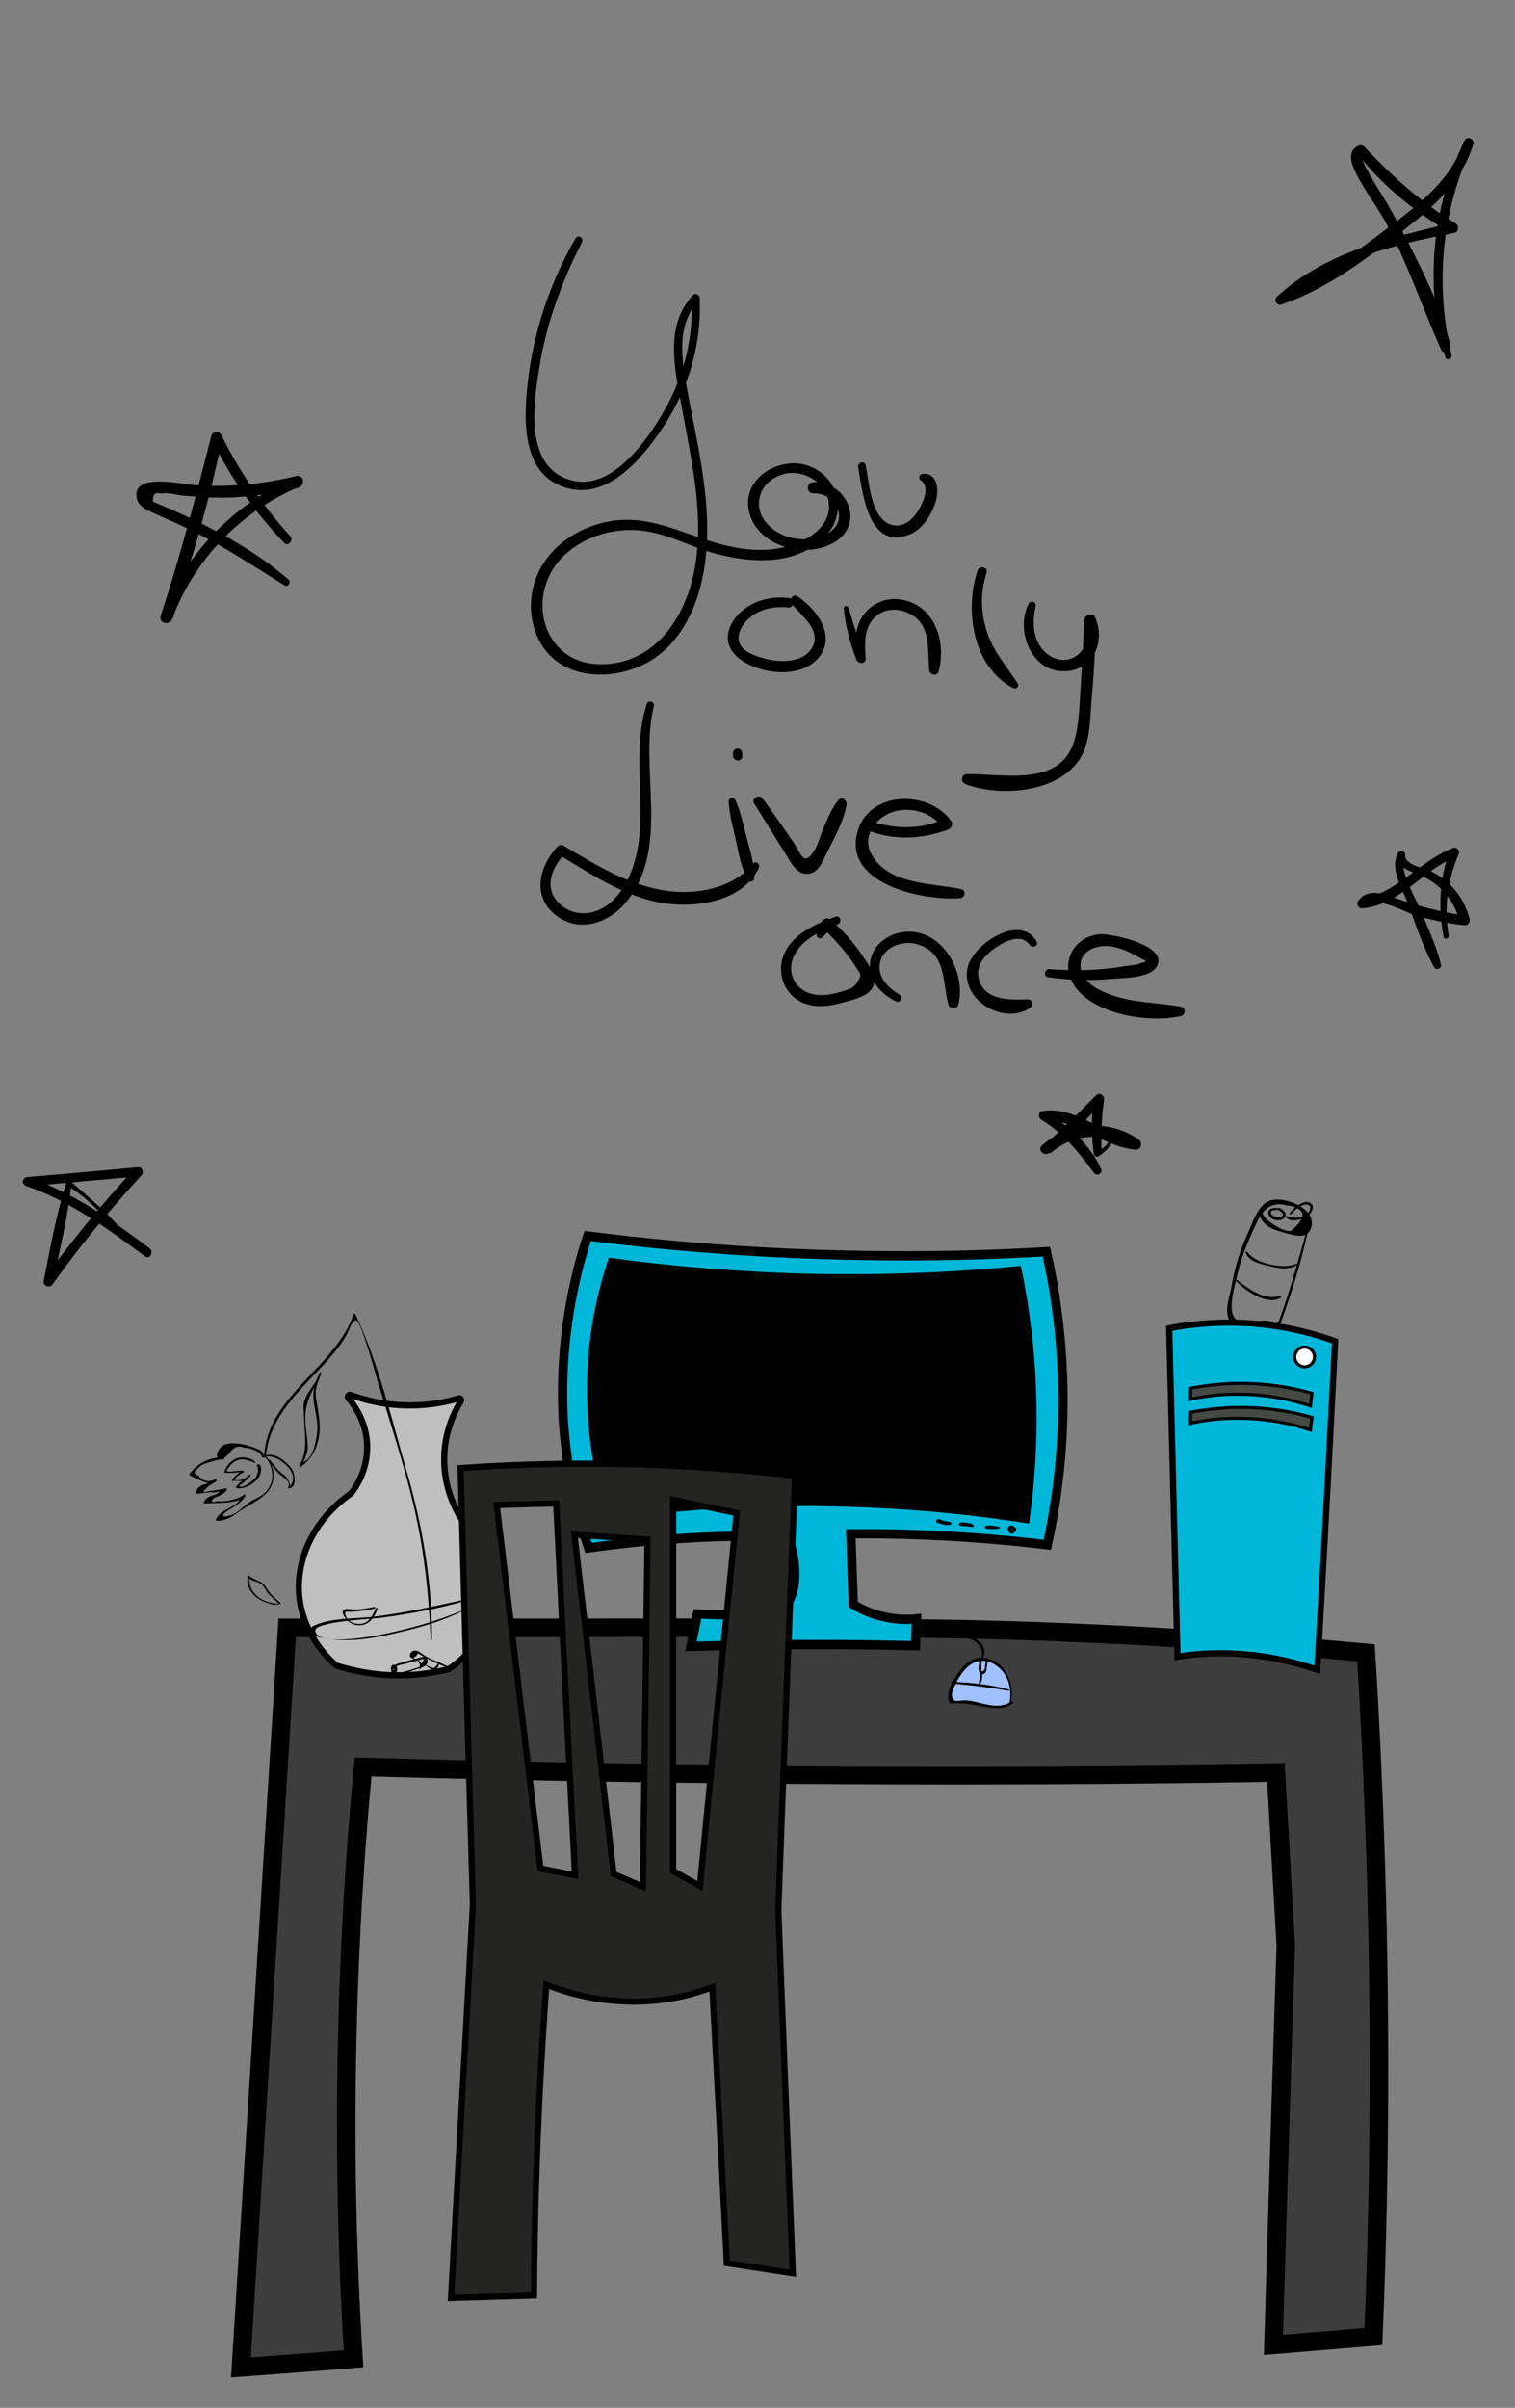 <?xml version="1.0" encoding="utf-8"?>
<!-- Generator: Adobe Illustrator 24.1.3, SVG Export Plug-In . SVG Version: 6.00 Build 0)  -->
<svg version="1.1" id="Ebene_1" xmlns="http://www.w3.org/2000/svg" xmlns:xlink="http://www.w3.org/1999/xlink" x="0px" y="0px"
	 viewBox="0 0 491.1 780.4" style="enable-background:new 0 0 491.1 780.4;" xml:space="preserve">
<rect x="0" y="0" width="491.1" height="780.4" fill="#808080" stroke="none"/>
<style type="text/css">
	.st0{fill:#00B7D9;}
	.st1{fill:none;stroke:#000000;stroke-width:2;stroke-miterlimit:10;}
	.st2{stroke:#000000;stroke-width:6;stroke-miterlimit:10;}
	.st3{fill:#232323;}
	.st4{opacity:0.65;}
	.st5{fill:#6D6D6D;}
	.st6{fill:#00B7D9;stroke:#000000;stroke-width:7;stroke-miterlimit:10;}
	.st7{stroke:#000000;stroke-width:2;stroke-miterlimit:10;}
	.st8{fill:none;stroke:#000000;stroke-miterlimit:10;}
	.st9{fill:#C1C1C1;stroke:#000000;stroke-width:10;stroke-miterlimit:10;}
	.st10{fill:none;stroke:#000000;stroke-width:5;stroke-linecap:round;stroke-miterlimit:10;}
	.st11{fill:#686868;stroke:#000000;stroke-width:5;stroke-miterlimit:10;}
	.st12{fill:#565656;stroke:#000000;stroke-width:8;stroke-miterlimit:10;}
	.st13{fill:#919191;stroke:#000000;stroke-width:3;stroke-miterlimit:10;}
	.st14{fill:#494949;}
	.st15{fill:#242424;}
	.st16{fill:#919191;}
	.st17{fill:url(#SVGID_1_);}
	.st18{fill:#FFFFFF;}
	.st19{fill:#2E2E2E;}
	.st20{fill:#313131;}
	.st21{fill:#00B7D9;stroke:#333333;stroke-width:5;stroke-miterlimit:10;}
	.st22{fill:#00B7D9;stroke:#333333;stroke-width:3;stroke-miterlimit:10;}
	.st23{fill:#262626;}
	.st24{fill:#212121;}
	.st25{fill:#00B7D9;stroke:#000000;stroke-width:3;stroke-miterlimit:10;}
	.st26{fill:#3D3D3D;stroke:#000000;stroke-width:6;stroke-miterlimit:10;}
	.st27{fill:#00B7D9;stroke:#000000;stroke-width:2;stroke-miterlimit:10;}
	.st28{fill:#FFFFFF;stroke:#000000;stroke-miterlimit:10;}
	.st29{fill:#464943;stroke:#000000;stroke-miterlimit:10;}
	.st30{stroke:#000000;stroke-width:3;stroke-miterlimit:10;}
	.st31{fill:#BFBFBF;stroke:#000000;stroke-width:2;stroke-miterlimit:10;}
	.st32{fill:#242423;stroke:#000000;stroke-width:2;stroke-miterlimit:10;}
	.st33{fill:#A1C0FF;}
	.st34{fill:#646363;}
	.st35{fill:#00B7D9;stroke:#000000;stroke-width:6;stroke-miterlimit:10;}
	.st36{fill:#757575;}
</style>
<path class="st26" d="M78.1,767.3c5-79.9,10-159.8,15-239.7c22.8,0,51.5,0,82.3,0c99.3-0.1,131.7-0.3,177.2,1.8
	c20.4,0.9,51.6,2.7,90.2,6.3c3.2,51.9,4.8,106.8,4,164.6c-0.3,19.4-0.8,38.4-1.6,57c-10.8,0.9-21.6,1.8-32.4,2.7
	c1.3-43.1,2.6-86.2,4-129.4c-1.1-18.7-2.1-37.4-3.2-56.1c-34.2,0.6-68.7,0.9-103.6,0.9c-65.3,0-129.4-0.9-192.3-2.7
	c-2.2,22.8-3.8,47-4.7,72.4c-1.5,43-0.7,83,1.6,119.4C102.4,765.5,90.2,766.4,78.1,767.3z"/>
<g>
	<path class="st27" d="M379,430.5c6.7-1.3,15.7-2.3,26.4-1.6c11.4,0.8,20.8,3.4,27.4,5.8c-1.6,31-3.2,61.9-5,92.8
		c-0.3,4.5-0.5,9.3-0.8,13.7c-8.7-3-20.6-5.8-34.5-5.3c-3.9,0.1-7.5,0.5-10.8,1.1C380.8,501.6,379.9,466.1,379,430.5z"/>
	<circle class="st28" cx="422.9" cy="439.8" r="3.2"/>
	<path class="st29" d="M386,449.9c3.9-0.7,8.5-1.3,13.5-1.5c10.4-0.3,19.3,1.3,25.8,3.2c-0.2,1.4-0.4,2.7-0.5,4.1
		c-5.3-1.8-12.7-3.6-21.8-3.8c-6.8-0.2-12.6,0.6-17.1,1.6C385.9,452.3,386,451.1,386,449.9z"/>
	<path class="st29" d="M386,457.7c3.9-0.7,8.5-1.3,13.5-1.5c10.4-0.3,19.3,1.3,25.8,3.2c-0.2,1.4-0.4,2.7-0.5,4.1
		c-5.3-1.8-12.7-3.6-21.8-3.8c-6.8-0.2-12.6,0.6-17.1,1.6C385.9,460.1,386,458.9,386,457.7z"/>
</g>
<g>
	<path class="st25" d="M190.5,400.6c26.9,3.4,56.6,5.8,88.6,6.3c21.2,0.4,41.3-0.1,60.1-1.2c2.1,9.3,3.8,19.7,4.7,31.3
		c2,25.3-0.8,47.1-4.4,63.7c-17.4-2.1-35.8-3.4-55-3.6c-2.9,0-5.8,0-8.7,0c0.3,7.6,0.5,15.3,0.8,22.9c1.9,1.2,4.5,2.5,7.6,3.4
		c5.3,1.6,9.9,1.6,12.9,1.3c-0.1,2.9-0.2,5.8-0.3,8.7c-15.7-0.4-31.8-0.5-48.3-0.3c-8.3,0.1-16.5,0.3-24.5,0.5
		c0.7-3.5,1.4-7,2.1-10.5c8.2,0.3,16.4,0.5,24.5,0.8c1.3-0.7,2.4-1.5,3.2-2.4c7.3-7.6,2.1-22.1,1.6-23.5c-9-0.3-18.7-0.2-29,0.3
		c-12.8,0.6-24.7,1.9-35.6,3.4c-3.6-10.5-7.1-24.6-8.2-41.4C181.2,434.9,186.1,413.9,190.5,400.6z"/>
	<path class="st30" d="M198.4,409.3c18.8,2.5,39.7,4.4,62.5,5c25.2,0.6,48.3-0.4,68.8-2.4c2.3,11.3,4.3,24.9,4.7,40.4
		c0.5,15.2-0.6,28.6-2.1,39.8c-15.4-2.4-32.4-4.2-50.6-5c-31.5-1.4-59.6,0.5-83.6,3.7c-3-9.3-6.3-23.1-6.3-40.1
		C191.7,433.1,195.3,418.8,198.4,409.3z"/>
</g>
<path class="st31" d="M112.9,453.1c-0.4-0.5,0.1-1.2,0.7-1c4.7,1.7,11.5,3.5,19.7,3.4c6.2,0,11.5-1.1,15.4-2.3
	c0.5-0.2,1,0.4,0.7,0.9c-2.2,3.6-5.3,10-5.4,18.4c-0.3,15.8,10.1,26.1,12.2,28c0,0,0.1,0.1,0.1,0.2c1.5,2.7,4.5,9.3,3.5,17.7
	c-1.5,13.7-12.2,21.2-14.2,22.5c-0.1,0-0.1,0.1-0.2,0.1c-4.2,1-9.7,2-16.1,2c-8.4,0-15.2-1.6-20.1-3.1c-0.1,0-0.2-0.1-0.2-0.1
	c-2.7-2.3-10.1-9.5-11.8-20.9c-1.9-13.1,4.6-26.5,16.5-34.8c0,0,0.1-0.1,0.1-0.1c1.6-2,4.5-6.4,5.1-12.6
	C119.8,462.7,115.5,456.2,112.9,453.1z"/>
<path class="st32" d="M257.7,478.3c-13-1.5-26.7-2.6-41.1-3.3c-24.2-1.1-46.7-0.6-67.3,0.8c1.3,47.1,2.6,94.3,4,141.4
	c-2.4,42.5-4.7,85.1-7.1,127.6c9-0.3,17.9-0.5,26.9-0.8c0.1-13.3,0.3-26.8,0.8-40.6c0.7-20.7,1.8-40.7,3.2-60.1
	c7.7,3,21,6.9,37.2,4.9c6.5-0.8,12-2.4,16.6-4.1c1.6,29.8,3.2,59.6,4.7,89.4c7.1,1.1,14.2,2.2,21.4,3.3
	c-1.6-39.3-3.2-78.6-4.7-117.8C254,572,255.9,525.1,257.7,478.3z M175.2,605.6c-4.7-39.3-9.5-78.6-14.2-117.8
	c6.4-0.2,12.8-0.4,19.3-0.5c2,40.2,4,80.4,6.1,120.5C182.5,607,178.9,606.3,175.2,605.6z M208.4,611.5c-3.2-1.4-6.3-2.7-9.5-4.1
	c-4.2-36.7-8.4-73.3-12.7-110c7.9,0.5,15.8,1.1,23.7,1.6C209.4,536.6,208.9,574.1,208.4,611.5z M226.9,611.3
	c-2.9-1.6-5.8-3.3-8.7-4.9c0-40.1,0-80.2,0-120.3c6.9,1.4,13.7,2.9,20.6,4.3C234.8,530.7,230.8,571,226.9,611.3z"/>
<g>
	<g>
		<path d="M140,531.3c0.1-18.3-3-36.6-8.1-54.2c-4.9-17-9.1-35-16.7-51.1c-0.1-0.3-0.5-0.2-0.6,0.1c-6.2,17.4-28.1,26.4-29,46.1
			c0,0.4,0.5,0.4,0.6,0c1.1-14.4,13.1-23,21.7-33.3c1.6-1.9,3.1-3.9,4.3-6c0.9-1.5,1.7-4.8,3.2-5c1.5-0.2,6.4,17.6,7,19.8
			c4.1,13.5,8.6,27,11.8,40.7c3.3,14.1,4.8,28.4,5.4,42.8C139.6,531.6,140,531.6,140,531.3L140,531.3z"/>
	</g>
</g>
<g>
	<g>
		<path d="M85.9,472.1c2.8,3.2,3.4,8,0.3,11.4c-1.4,1.5-2.9,2-4.6,2.9c-2.1,1.2-4.3,3.8-6.4,4.6c-2.3,0.8-4.3,0.7-1.7-1.2
			c0.9-0.6,1.9-1.1,2.9-1.8c1.3-0.9,2.3-1.8,3.1-3.1c0.2-0.3-0.2-0.7-0.5-0.4c-1.2,1.2-6.2,2.5-8.4,2c-2.2,0.7-2.5,0.3-1.1-1.1
			c0.5-0.1,0.9-0.3,1.4-0.5c1.1-0.7,1.8-0.7,2.6-2c0.2-0.3-0.1-0.6-0.4-0.5c-1.7,0.4-3.5,0.7-5.3,0.9c-2.1,0.6-2.4,0.3-0.9-0.9
			c0.9-1.2,2.1-1.4,3.2-2.3c0.3-0.2,0.1-0.7-0.3-0.6c-2.3,1-4.1,0.6-5.4-1.2c-1.7-0.7-1.8-1.4-0.4-2.2c1.2-1.8,4.2-2.1,5.9-2.8
			c1.8-0.1,3.2-0.9,4.5-2.3c1.3-2,2.9-2.6,4.7-1.8c1.6,0,5.6,1.2,5.8,3c0.1,0.4,0.7,0.3,0.7-0.1c-0.2-1.5-0.9-2-2.4-2.6
			c-2.6-1.1-7.4-2.4-10.3-1.3c-2.3,0.9-4.2,5.1-0.5,4.8c0.5,0,0.5-0.7,0-0.7c-4.5,0-8.1,1.8-10.9,5.3c-0.1,0.1-0.2,0.4,0,0.5
			c0.5,0.4,6.9,3.6,6.9,2.3c0,0-3,0.9-3.4,1.2c-1.2,0.9-1,0.8-1.5,2.1c-0.1,0.2,0.1,0.4,0.3,0.4c1.7,0,3.9-0.6,5.6-0.4
			c0.6-0.1,1.2-0.2,1.8-0.3c-0.6,0.7-1.3,1.1-2.2,1.2c-1.3,0.6-2.2,0.8-2.9,2.2c-0.1,0.2,0,0.5,0.3,0.5c3-0.2,6.2-0.1,9.1-0.6
			c0.5-0.1,1-0.2,1.5-0.3c0.8-0.2,1.2-1,0.8-0.4c-1.7,2.8-6.2,3.1-7.8,6.4c-0.1,0.2,0,0.5,0.3,0.5c2.8,0,4.6-1.1,6.8-2.7
			c2.7-2,6.3-3.5,8.8-5.8c3.9-3.6,3.5-9,0.1-12.7C86,471.4,85.6,471.8,85.9,472.1L85.9,472.1z"/>
	</g>
</g>
<g>
	<g>
		<path d="M83.4,475.3c0.3,0.2,0.2,1.3,0.2,1.7c-0.2,1.3-0.9,2.3-1.9,3c-0.8,0.6-1.8,1.4-2.8,1.7c-0.3,0.3-0.6,0.3-1,0.1
			c-0.6-0.1-0.6-0.2,0-0.5c0,0,0.7-0.5,0.8-0.6c0.9-0.7,1.7-1.5,2.5-2.4c0.2-0.2-0.1-0.5-0.3-0.3c-0.8,0.8-3.5,2.3-4.6,1.7
			c-0.5-0.3-0.4-0.2,0.2-0.8c0.7-0.7,1.5-1.2,2.4-1.7c0.3-0.1,0.1-0.5-0.1-0.5c-1.1-0.1-2.2,0.1-3.3,0.2c-0.4,0-1.8,0.3-2-0.2
			c-0.1-0.2,0.9-1.4,1-1.6c1.1-1.2,2.5-2.2,4.2-2.1c0.7,0,3.2,0.7,3.7,1.1c0.2,0.2,0.5-0.1,0.3-0.3c-1.1-1.3-3.8-1.7-5.4-1.3
			c-2.3,0.6-3.8,2.4-4.6,4.5c-0.1,0.1,0.1,0.3,0.2,0.3c2,0.3,3.9-0.2,5.9-0.2c0-0.2-0.1-0.3-0.1-0.5c-1.4,0.8-2.6,1.8-3.5,3.1
			c-0.1,0.2,0.1,0.4,0.3,0.3c0.9-0.2,1.9,0.2,2.8-0.1c0.3-0.1,2.5-1.5,2.6-1.4c-0.4-0.5-3.8,2.5-4.4,3.4c-0.1,0.1,0,0.4,0.2,0.4
			c2.3,0.5,5.2-1.2,6.7-2.8c0.9-0.9,2-4.1,0.5-5C83.3,474.7,83.1,475.1,83.4,475.3L83.4,475.3z"/>
	</g>
</g>
<g>
	<g>
		<path d="M86.2,472c2.7-0.2,5.4,1.5,7.1,3.4c1.2,1.3,2,2.9,1.6,4.7c-0.1,0.3-0.8,1.8-0.9,1.8c-0.1-0.1,0.1-0.4,0.1-0.5
			c-0.5-1.2-0.9-2.6-2.1-3.4c-1.9-1.3-3.1-3-4.5-4.8c-0.1-0.2-0.4,0-0.3,0.2c0.8,1.5,1.9,2.9,3,4c1.2,1.2,4.3,2.6,3.2,4.7
			c-0.1,0.1,0,0.3,0.2,0.3c2.8-0.2,2-4.8,1-6.3c-1.6-2.3-5.4-5.4-8.4-4.4C85.9,471.7,86,472,86.2,472L86.2,472z"/>
	</g>
</g>
<g>
	<g>
		<path d="M103.7,444.9c-1.6,3.1-2.5,5.8-2,9.3c0.4,3,1.2,5.8,1.2,8.8c-0.1,2.5-1.2,9.8-4.2,10.6c-1.2,0.3-0.1,0.2,0.2-0.9
			c0.2-0.8,0.5-1.4,0.7-2.2c0.3-1.4,0.1-2.6,0-4.1c-0.3-2.7-0.8-5.2-0.6-7.9c0.3-4.5,2.1-7.5,4.2-11.3c0.1-0.2-0.2-0.4-0.3-0.2
			c-1.5,2.2-3.6,4.8-4.3,7.3c-0.4,1.5-0.1,2.5-0.1,4.1c0.1,5.6,1.6,11.7-1.5,16.7c-0.1,0.2,0.1,0.5,0.4,0.4
			c3.6-2.5,5.6-6.2,6.1-10.7c0.3-2.4,0-4.8-0.3-7.2c-0.4-2.8-1.3-5.3-0.6-8.2c0.4-1.5,1-2.9,1.6-4.3
			C104.1,444.8,103.8,444.7,103.7,444.9L103.7,444.9z"/>
	</g>
</g>
<g>
	<g>
		<path d="M80.5,510.6c-0.9,2.6,0.5,5.4,2.6,7.1c1.1,0.8,2.3,1.4,3.6,1.8c0.8,0.3,1.7,0.6,2.6,0.6c0.5,0,0.9-0.2,1.4-0.2
			c0.2,0,0.3-0.3,0.2-0.4c-1.2-1.1-2.6-2.2-3.6-3.5c-0.9-1.1-1.3-2.3-2.5-3.1c-0.7-0.5-1.5-0.7-2.3-1.1c-0.8-0.3-1.4-1-2.2-1.1
			c-0.2,0-0.2,0.2-0.1,0.3c0.4,0.2,0.6,0.7,1.1,1c1.2,0.6,2.5,0.6,3.6,1.6c0.9,0.8,1.2,1.9,2,2.8c0.8,1,2,1.8,2.9,2.8
			c0.1,0.1,0.5,0.4,0.5,0.4c-0.1,0.4-1.3,0.1-1.8,0c-1.3-0.2-2.7-0.7-3.9-1.4c-2.7-1.6-4.1-4.3-3.8-7.4
			C80.8,510.5,80.6,510.5,80.5,510.6L80.5,510.6z"/>
	</g>
</g>
<g>
	<g>
		<path d="M149.3,522.2c-7.9,3.3-16.3,5.6-24.7,7.4c-3.2,0.7-21.7,4.2-22.4-1c-0.5-3.1,18.8-3.9,21.6-4.3c8.6-1.2,17.3-2.7,25.8-5.1
			c0.3-0.1,0.2-0.5-0.1-0.5c-9.2,2-18.2,4-27.6,5.2c-6.7,0.9-14.6,0.2-20.8,3.3c-0.1,0.1-0.2,0.3-0.1,0.4c0.1,0.7,0.2,1.4,0.3,2.1
			c-0.1,0.2,0.1,0.4,0.2,0.4c7.7,2.3,15.5,1.6,23.2,0c8.3-1.8,17-3.9,24.7-7.7C149.5,522.4,149.4,522.1,149.3,522.2L149.3,522.2z"/>
	</g>
</g>
<g>
	<g>
		<path d="M121.9,521.2c-0.9,1.7-1.6,3.6-3.3,4.6c-2.2,1.2-5.9,0.4-6.6-2.3c-0.4-1.4,0.3-1.1,1.5-1.1c0.9,0,1.9-0.1,2.8-0.2
			c1.7-0.2,3.5-0.4,5.2-0.9c0.3-0.1,0.2-0.5-0.1-0.5c-2.1,0.4-4.1,0.8-6.2,0.9c-0.8,0-3-0.5-3.7,0c-1.1,0.8,0.3,2.7,1,3.4
			c1.5,1.6,3.8,2.1,5.9,1.3c2.2-0.9,3.4-3.1,4-5.2C122.2,521.1,122,521,121.9,521.2L121.9,521.2z"/>
	</g>
</g>
<g>
	<g>
		<path d="M127.7,540.6c0.9-1,3.5-1.2,4.7-1.6c0.8-0.2,1.6-0.5,2.4-0.7c0.5-0.1,1.1-0.3,1.6-0.4c1-0.5,1.2-0.2,0.4,1
			c-0.5,1.6-1,1.4-2.4,1.9c-0.7,0.2-1.4,0.5-2.2,0.7c-0.8,0.2-1.6,0.5-2.4,0.5c-0.9,0.2-1.6,0-2.3-0.7c0-1,0.1-0.8,0.3,0.7
			c-0.3,0.2,0,0.7,0.3,0.5c0.9-0.6,1-3.1-0.6-2.9c-1.1,0.2-0.9,2.1-0.2,2.7c0.5,0.5,2,0.2,2.6,0.2c1.7-0.2,3.4-0.9,5-1.4
			c2.3-0.8,4.8-1.3,3.2-4.2c-0.1-0.1-0.2-0.2-0.3-0.1c-2.3,0.6-4.6,1.2-6.9,1.9c-1.1,0.4-2.9,0.5-3.6,1.6
			C127.5,540.6,127.6,540.7,127.7,540.6L127.7,540.6z"/>
	</g>
</g>
<g>
	<g>
		<path d="M135.4,538.2c0,0.4,0.4,0.6,0.6,1c0.2,0.5,0.1,0.9,0,1.4c-0.1,0.3,0.3,0.5,0.5,0.2c0.3-0.5,0.3-1.2,0-1.8
			C136.3,538.7,135.9,538,135.4,538.2C135.4,538.2,135.4,538.2,135.4,538.2L135.4,538.2z"/>
	</g>
</g>
<g>
	<g>
		<path d="M145.2,540c-0.3,0.1-2.7-1.2-3.2-1.4c-1.6-0.5-2.9-1.1-4.3-2c-1.1-0.7-2.6-2.2-4-1.4c-0.6,0.3-1.3,1.5-0.5,2
			c0.9,0.6,2-0.8,2.4-1.4c0.2-0.3-0.3-0.5-0.5-0.3c-0.2,0.3,8.9,5.1,10,4.8c0,0,0.1-0.1,0.1-0.1C145.2,540.1,145.2,540,145.2,540
			C145.2,540,145.2,540,145.2,540L145.2,540z"/>
	</g>
</g>
<g>
	<g>
		<path d="M133.6,537.4c0.2,0.1,0.4,0.3,0.5,0.5c0.2,0.1,0.3,0.3,0.5,0.4c0.2,0.2,0.5-0.2,0.3-0.4c-0.2-0.1-0.4-0.3-0.6-0.4
			c-0.2-0.1-0.4-0.2-0.6-0.3C133.6,537.1,133.4,537.3,133.6,537.4L133.6,537.4z"/>
	</g>
</g>
<g>
	<g>
		<path d="M138.1,539.9c0.5,0.4,0.9,0.7,1.5,1c0.4,0.2,0.9,0.5,1.3,0.4c0.1,0,0.2-0.1,0.1-0.2c-0.3-0.4-0.8-0.5-1.2-0.7
			c-0.5-0.2-1.1-0.4-1.6-0.7C138.1,539.6,138,539.8,138.1,539.9L138.1,539.9z"/>
	</g>
</g>
<g>
	<g>
		<path d="M142.1,538.9c-0.2,0.5-0.6,1-1,1.4c-0.4,0.4-0.9,0.5-1.3,0.8c-0.2,0.1,0,0.4,0.2,0.4c0.6,0,1.2-0.4,1.6-0.8
			c0.5-0.5,0.7-1,0.8-1.6C142.4,538.8,142.2,538.7,142.1,538.9L142.1,538.9z"/>
	</g>
</g>
<g>
	<path class="st33" d="M327.3,552.1c0.9-2.7,0.7-5.8-0.6-8.3s-3.5-4.6-6.2-5.6c-1.1-0.4-2.4-0.6-3.6-0.4c-1.2,0.2-2.3,0.8-3.2,1.6
		c-2.3,1.9-3.7,4.7-5,7.3c-0.8,1.6-1.5,3.5-0.6,5c2.3-0.2,4.6-0.4,6.9,0c0.6,0.1,1.3,0.3,1.9,0.5c2,0.5,4.1,1,6.2,1
		c0.6,0,1.1,0,1.6-0.1c1.1-0.2,2.3-0.6,3.2-1.4"/>
	<g>
		<path d="M327.5,552.2c1.9-6.3-1.9-14.7-9.3-14.9c-3.2-0.1-5.7,2.2-7.4,4.7c-1.8,2.6-4.4,6.6-3.1,9.8c0.1,0.2,0.2,0.3,0.4,0.3
			c4.5-0.4,8.1,0.7,12.5,1.3c2.9,0.4,5.1,0.4,7.6-1.2c0.4-0.3,0-1-0.4-0.7c-3.6,2.4-7.7,1-11.6,0.1c-1.3-0.3-2.5-0.5-3.8-0.5
			c-0.6,0-2.3,0.4-2.8,0.1c-1.9-1-0.7-3.7-0.1-4.9c2.3-4.9,6.4-10.2,12.4-7.1c4.7,2.4,6.4,7.9,5.3,12.8
			C326.9,552.4,327.4,552.5,327.5,552.2L327.5,552.2z"/>
	</g>
</g>
<g>
	<g>
		<path d="M319.8,537.7c-0.3,0.5-0.3,1.1-0.4,1.7c-0.1,0.3-0.1,0.7-0.1,1c-0.1,0.6,0,0.8-0.6,1.1c-0.3,0.4-0.5,0.4-0.6-0.1
			c0-0.2,0-0.3,0-0.5c0-0.3,0-0.6,0-0.9c0-0.3,0.1-2.2,0.4-2.1c0.3,0.1,0.5-0.3,0.2-0.5c-1-0.7-1.2,0.8-1.3,1.5
			c-0.1,0.9-0.5,2.6,0.3,3.4c0.7,0.7,1.6,0.2,1.9-0.5c0.2-0.5,0.2-1.1,0.3-1.6c0.1-0.8,0.3-1.6,0.1-2.4
			C320.1,537.6,319.9,537.6,319.8,537.7L319.8,537.7z"/>
	</g>
</g>
<g>
	<g>
		<path d="M327.1,547.6c-6-1.6-12.3-2.3-18.5-2.5c-0.4,0-0.4,0.5,0,0.6c6.2,0.4,12.3,1.3,18.4,2.3
			C327.2,547.9,327.3,547.6,327.1,547.6L327.1,547.6z"/>
	</g>
</g>
<g>
	<g>
		<path d="M317.9,541.8c-0.1,0.7-0.1,1.4-0.2,2c-0.1,0.6-0.4,1.2-0.4,1.8c0,0.2,0.2,0.3,0.4,0.2c0.7-0.9,0.9-2.9,0.5-4
			C318.2,541.7,318,541.7,317.9,541.8L317.9,541.8z"/>
	</g>
</g>
<g>
	<g>
		<path d="M318.5,537.7c4.3-9.1-16-9.6-20.2-9.6c-0.5,0-0.5,0.8,0,0.8c4.5,0.1,22.3-0.1,19.8,8.6
			C318.1,537.8,318.4,537.9,318.5,537.7L318.5,537.7z"/>
	</g>
</g>
<g>
	<g>
		<path d="M328.4,495.2c-0.8-0.6-1.8,0.6-1.2,1.3c0.6,0.7,2,0.1,1.8-0.9c-0.3-1.2-1.9-1.2-2.2,0c-0.1,0.5,0.2,1.2,0.8,1.3
			c0.5,0.2,1.1-0.1,1.4-0.5c0.7-1-0.5-2.3-1.6-1.9c-0.6,0.2-0.8,0.8-0.7,1.3c0.1,0.5,0.6,0.9,1.1,1c0.6,0.1,1.1-0.1,1.4-0.6
			c0.1-0.2,0.3-0.5,0.2-0.7c-0.1-0.2-0.3-0.5-0.5-0.6c-0.8-0.6-2.1-0.2-2.1,0.9c0,0.5,0.3,1,0.8,1.2c0.5,0.2,1.1-0.1,1.3-0.6
			c0.6-1.2-1.2-2.1-1.9-1c-0.2,0.3,0.1,0.6,0.4,0.6c0.5,0,0.7-0.3,0.7-0.8c0-0.3-0.5-0.3-0.7-0.1c0,0,0,0,0,0
			c0.1,0.2,0.2,0.4,0.4,0.6c0.1-0.2,0.5-0.1,0.4,0.1c-0.1,0.3-0.3,0.3-0.5,0.1c-0.1-0.2-0.1-0.5,0.2-0.5c0.3-0.1,0.6,0.1,0.7,0.4
			c0-0.1,0-0.2,0-0.3c-0.1,0.3-0.3,0.5-0.7,0.5c-0.3,0-0.6-0.4-0.4-0.6c0.2-0.3,0.7,0,0.8,0.2c0.1,0.3-0.1,0.6-0.4,0.6
			c-0.4,0-0.4-0.6-0.1-0.7c0.2-0.1,0.5,0.2,0.4,0.4c-0.1,0.1-0.4,0.2-0.5,0c-0.2-0.2,0.2-0.5,0.4-0.4
			C328.4,495.8,328.7,495.4,328.4,495.2L328.4,495.2z"/>
	</g>
</g>
<g>
	<g>
		<path d="M324,494.9c-1.3-0.3-3-0.6-4.3-0.4c-0.5,0.1-0.7,0.8-0.1,0.9c1.3,0.3,3.1,0.2,4.4,0C324.2,495.4,324.2,495,324,494.9
			L324,494.9z"/>
	</g>
</g>
<g>
	<g>
		<path d="M315.6,494.5c-0.2-0.8-1.5-0.8-2.1-0.9c-0.8-0.1-2.1-0.5-2.6,0.3c-0.1,0.1-0.1,0.2,0,0.3c0.3,0.4,0.5,0.4,0.9,0.4
			c0.7,0,1.3,0.1,2,0.1C313.9,494.8,315.8,495.2,315.6,494.5L315.6,494.5z"/>
	</g>
</g>
<g>
	<g>
		<path d="M308.2,493.4c-0.8-0.3-1.8-0.3-2.7-0.6c-0.5-0.2-1.3-0.8-1.8-0.2c-0.2,0.2-0.2,0.4-0.1,0.7c0,0,0,0.1,0,0.1
			c0.2,0.4,0.7,0.3,0.9,0c0,0,0,0,0.1,0c-0.1,0.1-0.3,0.1-0.4,0.2c0.2,0,0.6,0.2,0.8,0.3c0.4,0.2,0.8,0.3,1.3,0.3
			c0.7,0.1,1.4,0.2,2-0.2C308.5,493.9,308.4,493.5,308.2,493.4L308.2,493.4z"/>
	</g>
</g>
<g>
	<g>
		<g>
			<path d="M423.3,399.7c-2.3,8.4-4.6,16.7-7.5,25c-0.4,1.2-0.8,2.3-1.3,3.5c-0.6,1-1.2,1-1.9,0.2c-0.4,0-0.9-0.3-1.4-0.3
				c-4.1-0.7-11.1,3.2-11.9-3.6c-0.4-3.6,1.3-9.1,2.1-12.6c1.1-4.5,2.8-8.7,4.7-12.9c2-4.2,3.6-8.9,9.1-8.7c1,0.2,2,0.4,3,0.5
				c5.3,1.2,5.3,4,0.2,8.2c-2.7,0.3-8.5-3.7-9-5.5c-0.2-0.7-1.3-0.4-1.1,0.3c1.1,4,5.4,5,9,6c2.5,0.7,6.2,1.7,7.5-1.3
				c3-6.7-9-11.3-13.6-9.2c-3.6,1.6-5.3,7.4-6.8,10.6c-2.5,5.5-4.2,11.1-5.2,17.1c-0.5,2.9-2.8,9-0.2,11.3c1.1,0.9,3.5,0.9,4.9,1
				c3.2,0.3,7.3-0.9,10.1,1c0.3,0.2,0.6,0,0.7-0.3c3.6-9.9,6.9-20,9.1-30.3C424,399.5,423.4,399.3,423.3,399.7L423.3,399.7z"/>
		</g>
	</g>
	<g>
		<g>
			<path d="M415.8,392.2c-1-0.7-3.2-1-4.2-0.2c-1.1,0.9-0.2,2.5,0.8,3c1.2,0.7,3.1,0.8,4-0.4c1.1-1.4-0.5-2.5-1.7-3.1
				c-0.3-0.2-0.6,0.2-0.4,0.5c0.5,0.5,2.2,1.3,1.3,2.1c-0.7,0.7-1.8,0.6-2.6,0.1c-0.3-0.2-1-0.6-1-1.1c-0.1-0.7,0.5-0.9,1.1-0.9
				c0.9-0.1,1.7-0.1,2.5,0.2C415.9,392.7,416,392.4,415.8,392.2L415.8,392.2z"/>
		</g>
	</g>
	<g>
		<g>
			<path d="M418.5,393.5c0.8-0.9,1.7-1.7,2.7-2.3c0.4-0.3,1.4-0.8,1.9-0.8c2.7-0.1,1.4,2.3,0.8,2.9c-1.5,1.6-4.7,1.7-6.6,0.9
				c-0.3-0.1-0.5,0.3-0.3,0.5c1.4,1.3,3.6,0.8,5.2,0.3c1.6-0.5,2.9-1.6,3.3-3.3c0.3-1.4-0.8-2.2-2.1-2.1c-2.1,0.2-4.2,2.1-5.4,3.7
				C417.9,393.5,418.3,393.7,418.5,393.5L418.5,393.5z"/>
		</g>
	</g>
	<g>
		<g>
			<path d="M420.2,409.6c-3.9,1.9-13.4,0-15.8-3.8c-0.2-0.3-0.7-0.1-0.6,0.2c1,2.8,4.5,3.6,7.1,4.2c3.1,0.8,6.7,1.6,9.6-0.2
				C420.8,409.8,420.5,409.4,420.2,409.6L420.2,409.6z"/>
		</g>
	</g>
	<g>
		<g>
			<path d="M400.7,415.2c2.9,3.1,10.1,8.1,14.4,5.4c0.4-0.3,0.1-0.9-0.4-0.7c-4.4,2-10.5-2.5-13.7-5.1
				C400.8,414.7,400.4,415,400.7,415.2L400.7,415.2z"/>
		</g>
	</g>
</g>
<g>
	<g>
		<g>
			<path d="M360,368.4c-0.5,2.2-1.9,3.7-4.2,4.6c0.4,0.3,0.9,0.7,1.3,1c-0.2-5.8-0.1-11.7,0.8-17.4c0.3-1.5-1.5-2.8-2.7-1.5
				c-5.6,5.6-11,11.2-17.1,16.3c0.8,0.8,1.6,1.6,2.4,2.4c7.6-6.8,18.8-7.1,27-1.4c0.3-1.1,0.6-2.2,0.9-3.3
				c-10.9-0.8-19.1-10.7-30.5-9c-1.4,0.2-1.4,2.2-0.4,2.8c7.3,4.4,12.1,10.5,17.1,17.2c1,1.4,3,0.2,2.3-1.3
				c-3.6-8-10.6-13.9-17.9-18.5c-0.3,1-0.5,1.9-0.8,2.9c11-0.5,19.3,8.6,30,9.4c1.9,0.1,2.2-2.4,0.9-3.3c-9.6-6.7-22.5-5.7-31.3,1.9
				c-1.7,1.5,0.7,3.8,2.4,2.4c6.1-4.8,12.1-10.3,16.9-16.5c-0.9-0.4-1.8-0.7-2.7-1.1c-0.6,6.2-0.7,12,0.2,18.1c0.1,0.7,1,1,1.6,0.6
				c2.4-1.5,4-3.4,4.9-6.1C361.8,367.8,360.3,367.4,360,368.4L360,368.4z"/>
		</g>
	</g>
	<g>
		<g>
			<path d="M38.3,397.3c-4.7-5.5-10-9.5-15.2-14.3c-0.5-0.5-1.3-0.3-1.6,0.4c-3.3,10.3-5.2,21.1-7.3,31.6c-0.4,1.8,1.9,2.7,2.9,1.2
				c8.8-12.4,18.5-24.1,28.8-35.3c0.8-0.9,0.3-2.7-1.1-2.6c-12,1.1-23.9,2.2-35.9,3.2c-1.7,0.1-2,2.4-0.4,2.9
				c14.4,4.9,26.4,13.9,38.5,22.8c1.6,1.1,3-1.4,1.5-2.6c-12.1-9.1-24.7-18-39.2-23c-0.1,1-0.3,1.9-0.4,2.9
				c12-1.1,23.9-2.1,35.9-3.2c-0.4-0.9-0.7-1.7-1.1-2.6c-10.6,11.4-20.3,23.3-29.5,35.8c1,0.4,2,0.8,2.9,1.2
				c2.3-10.6,4.9-21.4,6.1-32.2c-0.5,0.3-0.9,0.5-1.4,0.8c5.7,3.3,11.1,8.9,15.4,13.8C37.9,398.9,38.9,398,38.3,397.3L38.3,397.3z"
				/>
		</g>
	</g>
	<g>
		<g>
			<g>
				<path d="M470.5,115c-5.4-23-3.2-46.6,6.8-68c-0.9-0.4-1.9-0.8-2.8-1.2c-3.9,12.5-14.9,20.7-24.9,28.3
					c-11,8.4-22.2,16.4-35.1,21.6c0.5,0.8,1,1.7,1.5,2.5c15-13.8,35.9-19,55.4-22.7c1.5-0.3,1.6-2.4,0.4-3.1
					c-11.3-6.9-20.6-15.4-29.6-24.9c-0.4-0.4-1-0.6-1.5-0.4c-3.2,1.1-3.2,4.3-2,7.1c2.6,6.3,7.4,12.1,10.6,18.1
					c7.1,13.3,11.7,27.4,17.9,41.1c0.8,1.7,3.3,0.5,3-1.2c-2.4-10.8-7.6-21.4-12.5-31.2c-2.5-5.1-5.2-10.1-8-15
					c-0.8-1.4-9.8-15.2-8.1-15.8c-0.6-0.2-1.2-0.5-1.8-0.7c8.1,10.6,18.9,19.2,30.3,25.9c0.1-1,0.3-2.1,0.4-3.1
					c-20.2,4.9-40.8,9.3-56.6,23.9c-1.1,1,0,3,1.5,2.5c14.4-4.9,26.7-14.2,38.7-23.4c10-7.7,19.7-16.1,23.5-28.6
					c0.5-1.6-2-2.8-2.8-1.2c-10.6,21.6-13.1,47-6.3,70.2C468.7,117,470.9,116.4,470.5,115L470.5,115z"/>
			</g>
		</g>
		<g>
			<g>
				<path d="M94.1,173.8c-9-10-16.5-20.9-22.4-32.9c-0.7-1.4-2.9-1-3.2,0.4c-5,19.6-10.1,39-16.4,58.3c-0.8,2.4,2.8,3.3,3.7,1
					C63,181.3,78,165.8,97,157.8c2.1-0.9,1.4-4-1-3.5c-11,2.7-22.2,3.7-33.4,2.9c-3.7-0.3-19.9-4.1-18.3,4.2
					c0.5,2.6,2.9,3.7,5.1,4.7c5.2,2.4,10.5,4.6,15.6,7.3c9.4,4.9,18.2,10.7,27.2,16.3c1.1,0.7,2.3-0.9,1.4-1.8
					c-12.1-10.5-26.8-18-41.4-24.2c-0.9-0.4-1.8-0.7-2.6-1.1c-0.2-2.4,0.7-3.2,2.7-2.6c1.9-0.5,4.8,0.4,6.7,0.6
					c4.3,0.4,8.6,0.7,13,0.7c8.5-0.1,16.9-1.3,25.2-3.3c-0.3-1.2-0.6-2.3-1-3.5c-20.2,8.5-36,24.8-44,45.2c1.2,0.3,2.4,0.7,3.7,1
					c6.3-19.1,12-38.6,16.1-58.3c-1.1,0.1-2.1,0.3-3.2,0.4c6.1,12.2,13.9,23.4,23.4,33.2C93.3,177.2,95.3,175.2,94.1,173.8
					L94.1,173.8z"/>
			</g>
		</g>
		<g>
			<g>
				<path d="M469.6,303.2c-1.6-9.3-0.3-17.9,3.3-26.6c0.4-1-0.8-2.2-1.8-1.8c-10.8,4.1-18.1,14.7-29.8,16.5c0.6,0.8,1.2,1.5,1.7,2.3
					c2.5-3.6,12.6,2.1,15.6,3c5.3,1.6,10.7,2.7,16.2,3.3c1.1,0.1,1.8-1.1,1.6-2.1c-1.3-4.7-3.7-8.9-7.5-12.1
					c-1.7-1.5-3.7-2.7-5.7-3.6c-2.2-1-8-1.8-7.7-5.1c0.1-1.2-1.7-1.6-2.3-0.6c-2.8,5,1.2,11.3,3,16c2.7,7.1,5,14.5,8.7,21.1
					c0.7,1.2,2.5,0.4,2.2-0.9c-1.5-6-4.2-11.7-6.5-17.4c-1.7-4.2-7.4-13.3-5.3-17.6c-0.8-0.2-1.5-0.4-2.3-0.6
					c-0.4,3.9,3.4,5.1,6.5,6.3c7,2.7,11.9,8.2,13.7,15.5c0.7-0.7,1.3-1.3,2-2c-8.4-1.2-16.2-3.3-24.2-6.2c-3.8-1.4-8.2-2.3-10.8,1.5
					c-0.6,0.9,0.2,2.4,1.3,2.3c12.2-0.9,19.4-12.2,30.2-16.6c-0.6-0.6-1.2-1.2-1.8-1.8c-3.4,8.9-3.7,18.6-1.9,27.8
					C468.3,304.6,469.8,304.2,469.6,303.2L469.6,303.2z"/>
			</g>
		</g>
		<g>
			<g>
				<path d="M186.6,77.2c-8.3,14.3-13.6,30.1-15.5,46.6c-1.4,12.4-2.2,30.5,13.1,34.5c13.5,3.5,24.7-10.6,31.1-20.4
					c8-12.3,12.2-26.6,11.5-41.3c0-1.1-1.4-1.8-2.2-0.9c-9.3,9.9-5.8,24.2-3.6,36.3c3.2,17.6,7.6,35.9,3.9,53.8
					c-3.2,15.2-13.2,29.5-30.1,29.5c-19.4,0-24.9-23.1-11.8-35.4c6.1-5.7,14.5-8.4,22.8-8.1c8.4,0.3,15.8,4.4,23.7,6.9
					c12.4,3.9,28.9,5.3,38.5-5.4c6.7-7.5,3.7-18.6-5.6-22.2c-8.9-3.5-21.3,3.2-19.8,13.6c1.8,12.4,19.1,17.1,28.6,10.6
					c9.3-6.5,2.7-19.5-7.6-19c-2.3,0.1-2.3,3.6,0,3.6c7.4-0.2,12,8.7,4.7,13c-5.9,3.4-14.5,2.1-19.2-2.7c-5.9-5.9-2.9-14.6,5.2-16.6
					c6.8-1.7,15,3.8,14.4,11.3c-0.5,7-8.5,11-14.4,12.4c-8,2-16.3,0.5-24-1.9c-12.1-3.8-22.2-9.2-35.2-5.9
					c-10.5,2.7-19.8,10.2-22.3,21c-2.2,9.1,0.8,19.7,9.1,24.8c8.1,5,19.3,4,27.5-0.3c9.4-5,15-14.7,17.6-24.7
					c3.9-14.8,2.1-30.2-0.6-45.1c-1.5-8.3-3.4-16.5-4.6-24.8c-1.2-8.1-1.3-16.5,4.6-22.8c-0.7-0.3-1.5-0.6-2.2-0.9
					c0.6,12.3-2.3,24.4-8.2,35.2c-5.5,9.9-17.5,27.7-31.1,23.7c-15.3-4.4-11.9-25.6-9.9-37.4c2.3-13.9,7.2-27.1,13.6-39.6
					C189.4,77.1,187.4,75.9,186.6,77.2L186.6,77.2z"/>
			</g>
		</g>
		<g>
			<g>
				<path d="M278.2,151.5c1.4,8.1,3.2,26.9,16.5,21.8c4.4-1.7,7.4-6.6,8.7-11c1-3.5,0.5-9.2-4.3-8.7c-1.2,0.1-1.5,1.4-0.6,2.1
					c3.2,2.3,0.6,7.4-1,10c-1.9,3-5,5.6-8.8,4.3c-6.5-2.3-6.9-13.7-8.1-19.1C280.3,149.1,277.9,149.8,278.2,151.5L278.2,151.5z"/>
			</g>
		</g>
		<g>
			<g>
				<path d="M256.1,193.9c-6.9-1.1-15,1.5-18.7,7.8c-4.2,7.3,1.2,12.4,7.8,14.7c6.7,2.4,16.3,2.4,20.8-4.1c4.8-6.9-1.7-15.1-7.4-19
					c-1.6-1.1-3,1.2-1.9,2.5c3.1,3.7,9.8,8.7,6.5,14.2c-3,5-10.7,4.8-15.5,3.4c-2.2-0.6-5.3-1.6-6.9-3.3c-2.9-3-0.7-7.1,1.6-9.3
					c3.6-3.5,8.6-4.4,13.3-3.9C257.3,196.9,257.7,194.2,256.1,193.9L256.1,193.9z"/>
			</g>
		</g>
		<g>
			<g>
				<path d="M273.5,197.2c0.6,5.7,2,11.2,4.1,16.6c0.6,1.5,3.1,1.5,3-0.4c-0.2-3.9-0.6-8.1,1.5-11.5c2.5-4,7.1-5.2,11.4-3.6
					c8.5,3.2,7.1,11.5,7.7,18.8c0.1,1.7,2.7,2.3,3.1,0.4c2.5-9.7-1.3-21.5-12.4-23.2c-4.4-0.7-8.8,1-11.6,4.5
					c-3.4,4.2-3.2,9.5-2.8,14.6c1-0.1,2-0.3,3-0.4c-2.1-5.2-3.9-10.6-5.4-16C274.8,196.2,273.4,196.3,273.5,197.2L273.5,197.2z"/>
			</g>
		</g>
		<g>
			<g>
				<path d="M316.9,184.9c-4.3,12.8-1.6,31.2,11.5,38.1c0.9,0.5,2.2-0.5,1.5-1.5c-3.6-5.5-7.8-10.2-9.9-16.5
					c-2.1-6.3-2.3-12.9-0.2-19.3C320.4,183.9,317.6,183.1,316.9,184.9L316.9,184.9z"/>
			</g>
		</g>
		<g>
			<g>
				<path d="M333.5,195.6c-4.3,8,0.2,21,10.1,21.9c10.1,0.9,15.1-8.9,11.4-17.4c-0.8-1.9-3.5-0.8-3.6,1c-0.2,6.6-0.5,13.3-1,19.9
					c-0.5,6.4-0.4,13.8-2.4,19.8c-4.8,14.4-23.5,9.9-34.5,10.1c-2,0-2.2,2.6-0.4,3.3c11,4.1,29.2,2.8,36.5-7.6
					c3.8-5.3,3.7-12.7,4.2-19c0.8-8.8,1.3-17.7,1.5-26.5c-1.2,0.3-2.4,0.6-3.6,1c3,6.8-3.5,14.6-10.8,10.8
					c-5.9-3.2-6.6-10.5-5.2-16.3C336.1,195.2,334.2,194.3,333.5,195.6L333.5,195.6z"/>
			</g>
		</g>
		<g>
			<g>
				<path d="M209.6,228.3c-4.7,14.9-0.4,30.3-2.7,45.5c-1.2,7.9-4.9,17.5-12.7,21.1c-4.6,2.1-10.1,1.2-13.5-2.7
					c-4.4-5-1.6-11.3,2.4-15.5c-0.7,0.1-1.3,0.2-2,0.3c11.6,7,23.3,15,37.2,16.1c10,0.8,22.9-1.9,27.7-11.8c0.5-1.1-0.9-2.5-1.8-1.4
					c-6.8,8.2-18.7,10.3-28.9,8.7c-11.9-1.9-22.4-8.4-32.6-14.5c-0.6-0.4-1.5-0.3-2,0.3c-6,6.4-8.3,16.1-0.6,22.2
					c7.3,5.8,16.9,2.8,22.5-3.8c15.1-17.7,4.4-43.2,9.3-63.8C212.4,227.4,210,226.7,209.6,228.3L209.6,228.3z"/>
			</g>
		</g>
		<g>
			<g>
				<path d="M236.2,259.7c0.2,4.4,1.5,8.7,2.4,12.9c0.9,4.3,1.7,8.6,3.8,12.6c0.5,1,2.1,0.5,2.1-0.6c0.1-4.5-1.3-8.7-2.4-12.9
					c-1.1-4.2-2-8.6-3.8-12.6C237.8,258.1,236.2,258.6,236.2,259.7L236.2,259.7z"/>
			</g>
		</g>
		<g>
			<g>
				<path d="M240.6,245c0-0.2,0-0.3,0-0.5c0-0.1,0-0.1,0-0.2c0-0.4-0.1-0.6-0.2-0.9c-0.2-0.5-0.8-0.8-1.3-0.8
					c-0.5,0-1.1,0.3-1.3,0.8c-0.1,0.3-0.2,0.5-0.2,0.8c0,0.1,0,0.2,0,0.2c0,0.2,0,0.3,0,0.5c0,0.8,0.7,1.6,1.6,1.6
					c0.4,0,0.8-0.2,1.1-0.5C240.5,245.9,240.7,245.5,240.6,245L240.6,245z"/>
			</g>
		</g>
		<g>
			<g>
				<path d="M244.5,260.5c3.3,5.2,6.5,10.5,9.8,15.7c1.6,2.4,3.3,6.6,6.7,7c3.6,0.4,5.2-3,6.5-5.7c2.5-5.2,6-11,6.9-16.7
					c0.2-1.4-1.5-2.9-2.6-1.5c-2.2,2.6-3.4,5.8-4.8,8.9c-1,2.2-3.1,10.6-6.3,10c-0.8-0.2-2.8-4.2-3.3-4.9c-1.1-1.6-2.2-3.2-3.3-4.8
					c-2.2-3.2-4.5-6.4-6.8-9.6C246.1,257.2,243.4,258.7,244.5,260.5L244.5,260.5z"/>
			</g>
		</g>
		<g>
			<g>
				<path d="M280.7,268.9c8.7,3.6,17.9,3.2,26.6,0c1-0.4,1.8-1.6,1.1-2.7c-7.4-10.5-27.3-10-30.6,4c-4,16.8,22.2,21.8,33.4,20.9
					c1.6-0.1,2.1-2.5,0.4-2.9c-9.6-2.1-24-1.3-29.3-11.7c-2.9-5.8,1.8-11.7,7.3-13.4c5.5-1.7,12.3,0.1,15.7,4.9
					c0.2-0.8,0.4-1.7,0.7-2.5c-7.7,3.5-16.5,3.3-24.4,0.4C279.6,265.3,278.9,268.2,280.7,268.9L280.7,268.9z"/>
			</g>
		</g>
		<g>
			<g>
				<path d="M270.9,297.1c-6.6,2.3-14.7,5.9-17.1,13.1c-2,6,0.9,12.7,6.9,15c4.1,1.5,8.6,0.9,12.6-0.3c3-0.8,8.4-1.9,9.8-5.3
					c1.3-3.2-1.6-7-3.3-9.5c-2.9-4.4-6.4-8.4-10.4-11.9c-0.8-0.7-1.9-0.7-2.6,0c-1.6,1.5-2.2,2.6-2.1,4.8c0,1.1,1.6,1.6,2.1,0.6
					c0.8-0.8,1.5-1.6,2.3-2.4c-0.8-0.1-1.5-0.2-2.3-0.3c4,3.8,7.7,7.9,10.7,12.6c1.4,2.2,2,2.3,0.5,4.7c-1.4,2.1-2.2,2.2-4.6,3
					c-3.2,1-6.6,1.8-9.9,1c-6-1.3-8.9-7.5-5.8-13c2.8-5.1,8.9-7.8,14-9.7C273,298.9,272.4,296.6,270.9,297.1L270.9,297.1z"/>
			</g>
		</g>
		<g>
			<g>
				<path d="M291.6,322.4c-3.2-1.9-6.7-5.1-6.5-9.3c0.4-5.9,7.2-8.5,12.1-7.1c9.7,2.8,8.2,11.9,10.2,19.5c0.4,1.6,2.9,1.7,3.3,0
					c2.7-11.4-6.5-26.3-19.6-23.1c-4.7,1.2-8.8,5-9.1,10c-0.4,5.5,3.7,9.8,8.3,12.1C291.8,325.3,293,323.3,291.6,322.4L291.6,322.4z
					"/>
			</g>
		</g>
		<g>
			<g>
				<path d="M336,305.1c-5.4-9.3-20.9,1.1-22.4,8.7c-2,10.5,11.7,18.5,20.3,12.9c1.2-0.8,0.8-2.8-0.8-2.8
					c-5.8,0.2-13.9,0.5-15.8-6.6c-1.1-4.2,1.7-7.4,4.8-9.7c3-2.2,8.8-5.5,11.7-1.3C334.8,307.6,336.8,306.4,336,305.1L336,305.1z"/>
			</g>
		</g>
		<g>
			<g>
				<path d="M339.7,316.7c6.7,1,13.4,1.2,20.2,0.6c4-0.4,12.5-0.1,15-3.9c4.4-6.8-14.6-11-18.6-10.6c-9,1-13.2,10.5-7.3,17.7
					c7,8.6,23.8,11.1,33.9,8.8c1.4-0.3,1.5-2.7,0-3c-7.6-1.4-15.3-1.2-22.6-3.8c-3.7-1.3-8.1-3.4-9.6-7.3c-1.8-4.7,1.9-8.1,6.4-8.5
					c4.2-0.4,8,1.3,11.6,3.3c0.4,0.3,0.9,0.5,1.3,0.8c1.8,0.6,1.8,1,0.1,1.2c-1.1,0.8-4,0.9-5.3,1.1c-8.2,1.5-16.4,1.6-24.7,1
					C338.6,314,338.2,316.5,339.7,316.7L339.7,316.7z"/>
			</g>
		</g>
	</g>
</g>
</svg>

